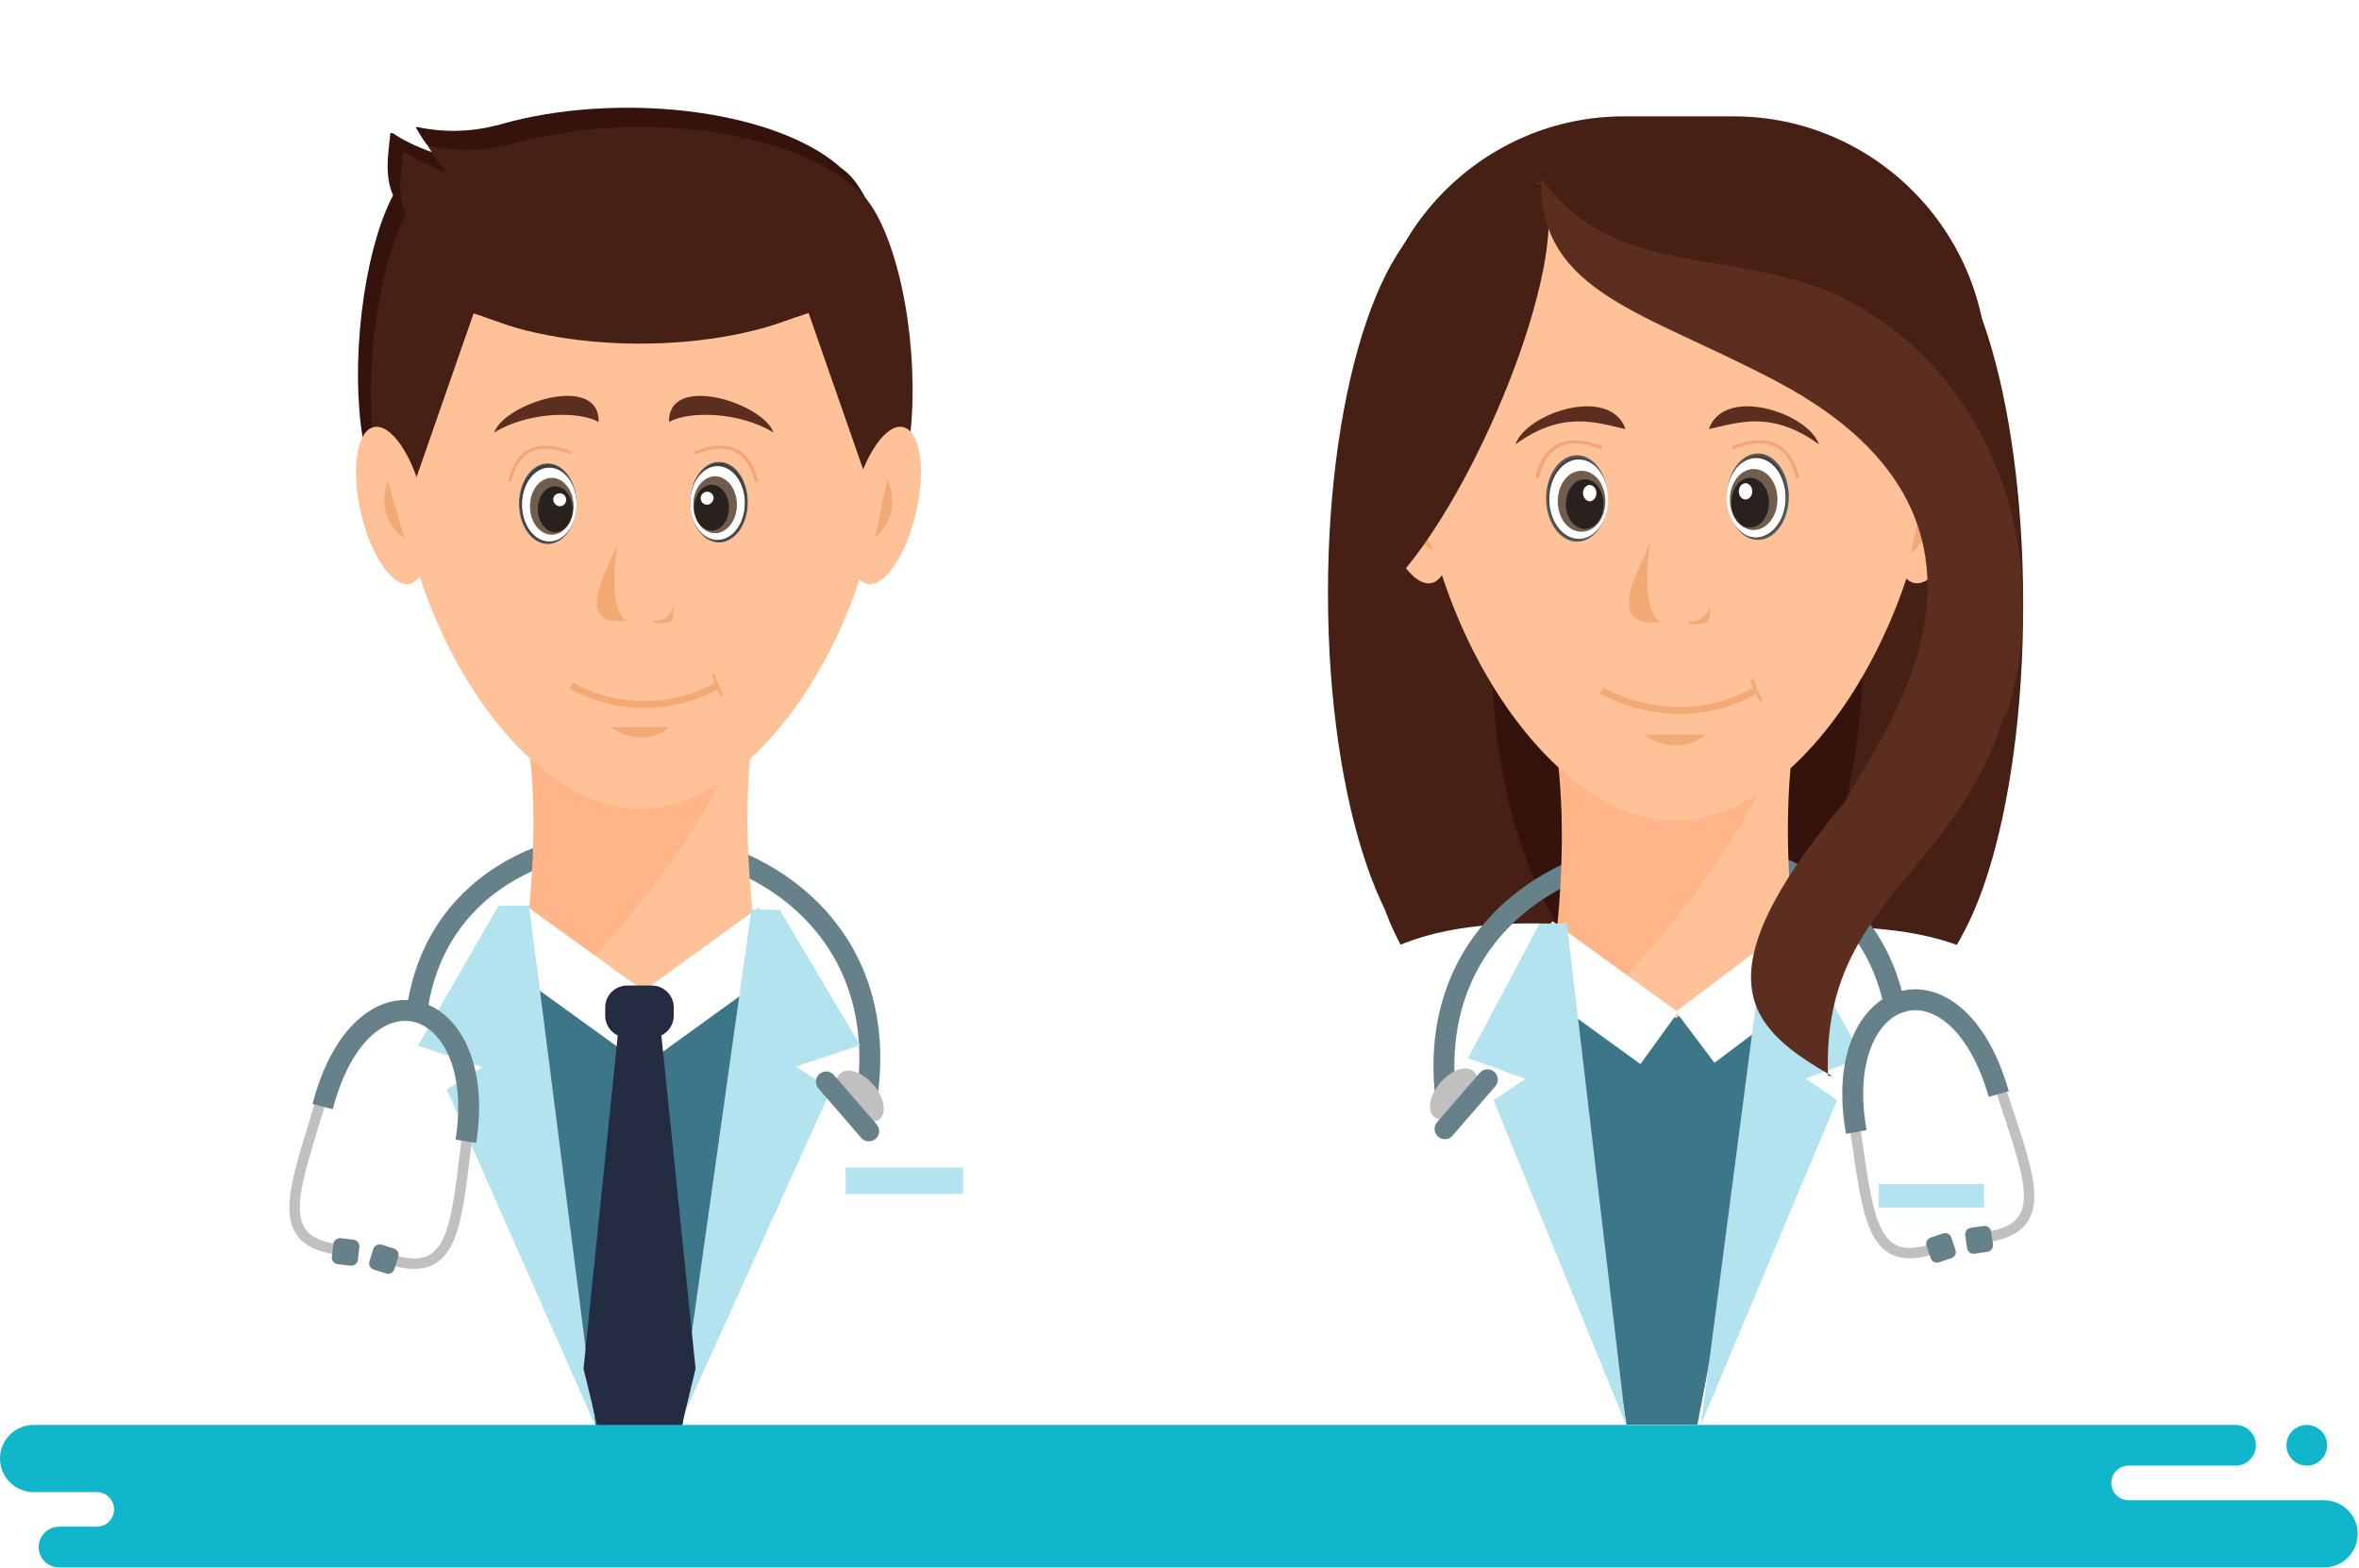 <svg width="677" height="450" viewBox="0 0 677 450" fill="none" xmlns="http://www.w3.org/2000/svg">
<g filter="url(#filter0_d)">
<path d="M180.057 93.121C217.841 93.121 248.472 79.197 248.472 62.021C248.472 44.845 217.841 30.921 180.057 30.921C142.272 30.921 111.642 44.845 111.642 62.021C111.642 79.197 142.272 93.121 180.057 93.121Z" fill="#34130C"/>
<path d="M149.031 47.676C134.198 48.729 118.145 42.153 112.759 38.233L112.035 38.16C111.344 46.021 108.416 57.368 120.81 64.205" fill="#34130C"/>
<path d="M133.34 97.216C135.621 70.493 130.745 48.255 122.448 47.547C114.151 46.84 105.575 67.929 103.294 94.653C101.013 121.376 105.889 143.613 114.186 144.321C122.483 145.029 131.059 123.939 133.34 97.216Z" fill="#34130C"/>
<path d="M245.744 144.179C254.667 143.418 260.047 121.106 257.763 94.344C255.478 67.582 246.393 46.504 237.471 47.265C228.549 48.026 223.168 70.338 225.453 97.101C227.737 123.863 236.822 144.941 245.744 144.179Z" fill="#34130C"/>
<path d="M142.547 35.968C135.071 37.916 127.241 38.077 119.691 36.438L119.276 36.502C121.649 40.289 124.035 46.014 133.107 47.55" fill="#34130C"/>
<path d="M205.709 261.725C220.192 261.725 268.469 254.064 284.883 287.991C303.245 312.982 309.021 363.505 314.815 409.47H57.64V408.409C63.433 362.444 69.209 311.922 87.572 286.931C103.986 253.004 152.263 260.665 166.746 260.665" fill="white"/>
<path d="M119.926 288.485C131.763 215.686 259.737 229.011 248.989 313.482" stroke="#66818A" stroke-width="6" stroke-miterlimit="10"/>
<path d="M216.003 211.19C210.867 248.49 220.551 292.937 221.882 292.937H146.677C148.008 292.937 157.692 248.49 152.556 211.19H215.843" fill="#FEC198"/>
<path d="M145.718 294.572C147.049 294.572 156.733 250.124 151.597 212.826C151.597 209.955 179.737 207.632 214.516 207.632C193.346 260.261 147.291 297.409 145.72 294.403L145.718 294.572Z" fill="#FFB587"/>
<path d="M113.311 122.446C113.311 175.881 148.661 232.196 183.763 232.196C218.865 232.196 254.065 175.881 254.065 122.446C254.065 69.01 220.836 49.279 185.732 49.279C150.628 49.279 113.311 69.01 113.311 122.446Z" fill="#FEC198"/>
<path d="M236.669 152.229L254.25 144.411L226.529 82.121L208.949 89.939L236.669 152.229Z" fill="#FEC198"/>
<path d="M163.855 129.966C161.792 129.249 149.499 123.762 146.27 138.222" stroke="#F5A574" stroke-width="0.9" stroke-miterlimit="10"/>
<path d="M156.406 149.834C158.092 149.834 159.458 148.346 159.458 146.51C159.458 144.673 158.092 143.185 156.406 143.185C154.721 143.185 153.354 144.673 153.354 146.51C153.354 148.346 154.721 149.834 156.406 149.834Z" fill="white"/>
<path d="M179.703 178.202C164.016 179.824 174.475 163.655 177.43 155.621C175.63 163.918 175.628 176.504 179.987 178.172" fill="#F2A973"/>
<path d="M187.677 178.81C193.241 178.81 193.241 178.81 193.241 174.138V173.496C193.115 174.85 192.46 176.099 191.418 176.974C190.377 177.848 189.033 178.278 187.677 178.168" fill="#F2A973"/>
<path d="M163.935 196.806C170.345 200.355 177.552 202.217 184.879 202.217C192.206 202.217 199.413 200.355 205.823 196.806" stroke="#F2A973" stroke-width="2" stroke-miterlimit="10"/>
<path d="M175.408 208.759C175.408 208.759 183.808 215.438 192.208 208.759H175.408Z" fill="#F2A973"/>
<path d="M204.725 193.578C204.964 195.076 206.922 199.568 207.451 199.478" stroke="#F2A973" stroke-width="0.9" stroke-miterlimit="10"/>
<path d="M199.491 129.966C201.554 129.249 213.847 123.762 217.076 138.22" stroke="#F5A574" stroke-width="0.9" stroke-miterlimit="10"/>
<path d="M170.933 409.47H195.858L215.902 263.934L217.89 260.473L182.375 296.239L149.899 260.473" fill="#3D7689"/>
<path d="M216.625 261.29L179.495 288.143L189.709 302.256L226.838 275.403L216.625 261.29Z" fill="white"/>
<path d="M215.672 261.056L223.762 261.152L246.839 299.977L228.348 306.154L238.574 312.606L194.725 409.47L215.664 261.06" fill="#B3E3EE"/>
<path d="M140.283 273.769L177.412 300.622L187.626 286.509L150.496 259.656L140.283 273.769Z" fill="white"/>
<path d="M151.918 259.923L143.017 260.019L119.951 300.125L138.434 306.294L128.212 312.737L170.933 409.47L151.926 260.594" fill="#B3E3EE"/>
<path fill-rule="evenodd" clip-rule="evenodd" d="M149.1 144.584C149.1 138.277 152.738 133.166 157.206 133.166C161.675 133.166 165.313 138.277 165.313 144.584C165.313 150.891 161.675 156.002 157.206 156.002C152.738 156.002 149.1 150.891 149.1 144.584Z" fill="#404040"/>
<path d="M149.1 144.584C149.1 138.277 152.738 133.166 157.206 133.166C161.675 133.166 165.313 138.277 165.313 144.584C165.313 150.891 161.675 156.002 157.206 156.002C152.738 156.002 149.1 150.891 149.1 144.584Z" stroke="#595959" stroke-width="0.288" stroke-miterlimit="8"/>
<path fill-rule="evenodd" clip-rule="evenodd" d="M149.953 144.828C149.953 139.052 153.39 134.379 157.634 134.379C161.878 134.379 165.313 139.058 165.313 144.828C165.313 150.598 161.876 155.275 157.634 155.275C153.392 155.275 149.953 150.596 149.953 144.828Z" fill="white"/>
<path d="M149.953 144.828C149.953 139.052 153.39 134.379 157.634 134.379C161.878 134.379 165.313 139.058 165.313 144.828C165.313 150.598 161.876 155.275 157.634 155.275C153.392 155.275 149.953 150.596 149.953 144.828Z" stroke="white" stroke-width="0.288" stroke-miterlimit="8"/>
<path fill-rule="evenodd" clip-rule="evenodd" d="M152.229 145.314C152.229 140.885 154.968 137.295 158.345 137.295C161.722 137.295 164.461 140.885 164.461 145.314C164.461 149.742 161.722 153.33 158.345 153.33C154.968 153.33 152.229 149.74 152.229 145.314Z" fill="#705D4D"/>
<path d="M152.229 145.314C152.229 140.885 154.968 137.295 158.345 137.295C161.722 137.295 164.461 140.885 164.461 145.314C164.461 149.742 161.722 153.33 158.345 153.33C154.968 153.33 152.229 149.74 152.229 145.314Z" stroke="#705D4D" stroke-width="0.288" stroke-miterlimit="8"/>
<path fill-rule="evenodd" clip-rule="evenodd" d="M154.503 146.163C154.503 142.607 156.669 139.726 159.34 139.726C162.01 139.726 164.176 142.607 164.176 146.163C164.176 149.719 162.01 152.6 159.34 152.6C156.669 152.6 154.503 149.719 154.503 146.163Z" fill="#29211D"/>
<path d="M154.503 146.163C154.503 142.607 156.669 139.726 159.34 139.726C162.01 139.726 164.176 142.607 164.176 146.163C164.176 149.719 162.01 152.6 159.34 152.6C156.669 152.6 154.503 149.719 154.503 146.163Z" stroke="#29211D" stroke-width="0.288" stroke-miterlimit="8"/>
<path fill-rule="evenodd" clip-rule="evenodd" d="M158.77 143.136C158.83 142.783 158.989 142.456 159.229 142.191C159.468 141.926 159.779 141.735 160.124 141.641C160.468 141.546 160.833 141.552 161.174 141.658C161.516 141.764 161.82 141.965 162.05 142.238C162.281 142.511 162.429 142.844 162.477 143.198C162.524 143.552 162.47 143.913 162.319 144.237C162.169 144.561 161.929 144.835 161.628 145.028C161.327 145.22 160.977 145.322 160.619 145.322C160.085 145.274 159.592 145.017 159.246 144.608C158.9 144.199 158.729 143.67 158.77 143.136Z" fill="white"/>
<path fill-rule="evenodd" clip-rule="evenodd" d="M214.466 144.148C214.466 137.841 210.827 132.728 206.359 132.728C201.89 132.728 198.25 137.841 198.25 144.148C198.25 150.454 201.888 155.565 206.359 155.565C210.83 155.565 214.466 150.452 214.466 144.148Z" fill="#404040"/>
<path d="M214.466 144.148C214.466 137.841 210.827 132.728 206.359 132.728C201.89 132.728 198.25 137.841 198.25 144.148C198.25 150.454 201.888 155.565 206.359 155.565C210.83 155.565 214.466 150.452 214.466 144.148Z" stroke="#595959" stroke-width="0.288" stroke-miterlimit="8"/>
<path fill-rule="evenodd" clip-rule="evenodd" d="M213.611 144.389C213.611 138.613 210.172 133.943 205.93 133.943C201.689 133.943 198.25 138.619 198.25 144.389C198.25 150.159 201.689 154.836 205.93 154.836C210.172 154.836 213.611 150.159 213.611 144.389Z" fill="white"/>
<path d="M213.611 144.389C213.611 138.613 210.172 133.943 205.93 133.943C201.689 133.943 198.25 138.619 198.25 144.389C198.25 150.159 201.689 154.836 205.93 154.836C210.172 154.836 213.611 150.159 213.611 144.389Z" stroke="white" stroke-width="0.288" stroke-miterlimit="8"/>
<path fill-rule="evenodd" clip-rule="evenodd" d="M211.337 144.875C211.337 140.449 208.598 136.859 205.221 136.859C201.844 136.859 199.104 140.449 199.104 144.875C199.104 149.301 201.844 152.893 205.221 152.893C208.598 152.893 211.337 149.304 211.337 144.875Z" fill="#705D4D"/>
<path d="M211.337 144.875C211.337 140.449 208.598 136.859 205.221 136.859C201.844 136.859 199.104 140.449 199.104 144.875C199.104 149.301 201.844 152.893 205.221 152.893C208.598 152.893 211.337 149.304 211.337 144.875Z" stroke="#705D4D" stroke-width="0.288" stroke-miterlimit="8"/>
<path fill-rule="evenodd" clip-rule="evenodd" d="M209.06 145.726C209.06 142.171 206.897 139.289 204.226 139.289C201.555 139.289 199.389 142.171 199.389 145.726C199.389 149.282 201.555 152.164 204.226 152.164C206.897 152.164 209.06 149.282 209.06 145.726Z" fill="#29211D"/>
<path d="M209.06 145.726C209.06 142.171 206.897 139.289 204.226 139.289C201.555 139.289 199.389 142.171 199.389 145.726C199.389 149.282 201.555 152.164 204.226 152.164C206.897 152.164 209.06 149.282 209.06 145.726Z" stroke="#29211D" stroke-width="0.288" stroke-miterlimit="8"/>
<path fill-rule="evenodd" clip-rule="evenodd" d="M204.795 142.699C204.735 142.347 204.576 142.019 204.337 141.754C204.097 141.489 203.786 141.298 203.441 141.204C203.097 141.11 202.732 141.116 202.391 141.222C202.05 141.328 201.746 141.529 201.515 141.802C201.284 142.075 201.136 142.408 201.089 142.762C201.041 143.116 201.095 143.476 201.246 143.8C201.396 144.124 201.636 144.399 201.937 144.591C202.239 144.783 202.589 144.886 202.946 144.886C203.48 144.837 203.973 144.581 204.319 144.172C204.665 143.762 204.836 143.233 204.795 142.699Z" fill="white"/>
<path d="M92.316 315.262C84.683 340.894 78.059 355.736 96.063 358.485" stroke="#C1C0BF" stroke-width="3" stroke-miterlimit="10"/>
<path d="M96.911 362.86L100.597 363.292C101.638 363.414 102.581 362.669 102.703 361.628L103.135 357.944C103.256 356.903 102.511 355.96 101.47 355.838L97.784 355.406C96.743 355.284 95.8 356.029 95.678 357.07L95.247 360.755C95.125 361.796 95.87 362.738 96.911 362.86Z" fill="#66818A"/>
<path d="M134.361 323.915C130.92 350.435 130.937 366.688 113.374 361.885" stroke="#C1C0BF" stroke-width="3" stroke-miterlimit="10"/>
<path d="M113.051 358.372L109.508 357.269C108.507 356.957 107.443 357.516 107.132 358.517L106.029 362.059C105.717 363.059 106.276 364.123 107.277 364.435L110.82 365.538C111.821 365.849 112.885 365.291 113.197 364.29L114.3 360.748C114.611 359.748 114.052 358.684 113.051 358.372Z" fill="#66818A"/>
<path d="M92.594 317.626C103.965 274.2 140.286 285.441 133.71 327.587" stroke="#66818A" stroke-width="6" stroke-miterlimit="10"/>
<path d="M252.471 321.205C254.584 319.38 253.759 314.964 250.629 311.341C247.498 307.719 243.247 306.262 241.134 308.087C239.02 309.912 239.845 314.328 242.976 317.951C246.106 321.573 250.357 323.03 252.471 321.205Z" fill="#C1C0BF"/>
<path d="M239.331 308.563C238.269 307.334 236.41 307.199 235.181 308.262C233.951 309.324 233.816 311.182 234.879 312.411L247.139 326.589C248.202 327.818 250.06 327.953 251.29 326.89C252.519 325.828 252.654 323.97 251.591 322.741L239.331 308.563Z" fill="#66818A"/>
<path d="M276.384 335.111H242.678V342.708H276.384V335.111Z" fill="#B3E3EE"/>
<path d="M184.798 291.755L178.378 286.561L167.463 392.852L171.476 409.47H184.798V291.755Z" fill="#242C41"/>
<path d="M182.288 291.755L188.708 286.561L199.622 392.852L195.61 409.47H182.288V291.755Z" fill="#242C41"/>
<path d="M187.055 282.882H179.989C176.507 282.882 173.684 285.704 173.684 289.185V291.515C173.684 294.996 176.507 297.817 179.989 297.817H187.055C190.537 297.817 193.36 294.996 193.36 291.515V289.185C193.36 285.704 190.537 282.882 187.055 282.882Z" fill="#242C41"/>
<path d="M183.675 98.632C221.46 98.632 252.09 84.708 252.09 67.532C252.09 50.356 221.46 36.432 183.675 36.432C145.891 36.432 115.26 50.356 115.26 67.532C115.26 84.708 145.891 98.632 183.675 98.632Z" fill="#461F15"/>
<path d="M152.657 53.187C137.824 54.24 121.771 47.663 116.384 43.744L115.661 43.673C114.97 51.532 112.042 62.879 124.435 69.716" fill="#461F15"/>
<path d="M136.958 102.727C139.24 76.004 134.363 53.766 126.066 53.059C117.769 52.351 109.193 73.44 106.912 100.164C104.631 126.887 109.507 149.124 117.804 149.832C126.101 150.54 134.677 129.45 136.958 102.727Z" fill="#461F15"/>
<path d="M249.362 149.69C258.284 148.929 263.665 126.617 261.38 99.855C259.096 73.093 250.011 52.015 241.089 52.776C232.166 53.537 226.786 75.85 229.07 102.612C231.355 129.374 240.44 150.452 249.362 149.69Z" fill="#461F15"/>
<path d="M146.166 41.479C138.689 43.427 130.859 43.588 123.309 41.949L122.894 42.013C125.267 45.8 127.654 51.525 136.726 53.061" fill="#461F15"/>
<path d="M239.118 156.46L253.539 151.434L232.052 89.82L217.632 94.845L239.118 156.46Z" fill="#FEC198"/>
<path d="M117.628 167.57C122.534 166.437 124.185 155.451 121.316 143.033C118.447 130.615 112.144 121.466 107.238 122.598C102.332 123.731 100.681 134.716 103.55 147.135C106.419 159.553 112.722 168.702 117.628 167.57Z" fill="#FEC198"/>
<path d="M262.884 147.134C265.754 134.716 264.102 123.73 259.196 122.598C254.29 121.465 247.988 130.614 245.118 143.032C242.249 155.451 243.9 166.436 248.806 167.569C253.712 168.702 260.015 159.553 262.884 147.134Z" fill="#FEC198"/>
<path d="M150.345 94.972L135.925 89.946L114.438 151.561L128.859 156.586L150.345 94.972Z" fill="#FEC198"/>
<path d="M171.804 121.125C166.165 117.916 151.578 118.117 141.808 124.165C144.802 115.65 172.136 106.986 171.804 121.125Z" fill="#5C2E1F"/>
<path d="M192.007 121.125C197.648 117.916 212.235 118.117 222.003 124.165C219.009 115.65 191.677 106.986 192.007 121.125Z" fill="#5C2E1F"/>
<path d="M254.656 137.659C254.656 137.659 259.452 147.258 251.176 154.087L254.656 137.659Z" fill="#F2A973"/>
<path d="M111.287 137.897C111.287 137.897 107.065 148.142 116.061 154.558L111.287 137.897Z" fill="#F2A973"/>
</g>
<g filter="url(#filter1_d)">
<path d="M497.589 309.557H465.978C426.034 309.557 393.306 276.829 393.306 236.884V106.073C393.306 66.129 426.034 33.4 465.978 33.4H497.589C537.533 33.4 570.261 66.129 570.261 106.073V236.986C570.261 276.829 537.533 309.557 497.589 309.557Z" fill="#461F15"/>
<path d="M419.122 280.793C440.117 280.793 457.136 231.282 457.136 170.208C457.136 109.134 440.117 59.623 419.122 59.623C398.128 59.623 381.109 109.134 381.109 170.208C381.109 231.282 398.128 280.793 419.122 280.793Z" fill="#461F15"/>
<path d="M545.867 282.826C565.065 282.826 580.628 233.907 580.628 173.562C580.628 113.218 565.065 64.299 545.867 64.299C526.669 64.299 511.106 113.218 511.106 173.562C511.106 233.907 526.669 282.826 545.867 282.826Z" fill="#461F15"/>
<path d="M481.355 289.962C510.763 289.962 534.603 243.804 534.603 186.866C534.603 129.927 510.763 83.769 481.355 83.769C451.947 83.769 428.107 129.927 428.107 186.866C428.107 243.804 451.947 289.962 481.355 289.962Z" fill="#34130C"/>
<path d="M503.586 266.804C518.832 266.804 569.652 259.435 586.931 292.069C606.242 316.071 612.341 364.706 618.439 408.92H347.669V407.867C353.768 363.653 359.866 315.018 379.178 291.016C396.457 258.382 447.277 265.751 462.523 265.751" fill="white"/>
<path d="M544.087 290.862C532.25 218.063 404.276 231.387 415.024 315.859" stroke="#66818A" stroke-width="6" stroke-miterlimit="10"/>
<path d="M578.392 344.216H542.818V352.246H578.392V344.216Z" fill="#FDFFFF"/>
<path d="M514.664 213.405C509.277 252.74 519.441 299.698 520.864 299.698H441.483C442.906 299.698 453.07 252.74 447.683 213.405H514.461" fill="#FEC198"/>
<path d="M440.467 301.426C441.89 301.426 452.054 254.468 446.667 215.133C446.667 212.084 476.346 209.644 513.038 209.644C490.677 265.242 442.093 304.475 440.467 301.222V301.426Z" fill="#FFB587"/>
<path d="M406.316 119.693C406.316 176.103 443.618 235.563 480.717 235.563C517.815 235.563 554.914 176.103 554.914 119.693C554.914 63.283 519.848 42.446 482.749 42.446C445.651 42.446 406.316 63.283 406.316 119.693Z" fill="#FEC198"/>
<path d="M410.878 167.333C416.074 166.133 417.828 154.52 414.797 141.394C411.766 128.268 405.097 118.599 399.901 119.799C394.705 120.999 392.95 132.613 395.982 145.739C399.013 158.865 405.682 168.533 410.878 167.333Z" fill="#FEC198"/>
<path d="M564.159 145.724C567.19 132.598 565.435 120.984 560.24 119.784C555.044 118.584 548.375 128.253 545.343 141.379C542.312 154.505 544.067 166.118 549.262 167.318C554.458 168.518 561.127 158.85 564.159 145.724Z" fill="#FEC198"/>
<path d="M453.291 83.246L434.717 74.983L405.465 140.734L424.038 148.997L453.291 83.246Z" fill="#FEC198"/>
<path d="M536.458 151.163L555.032 142.899L525.779 77.148L507.206 85.412L536.458 151.163Z" fill="#FEC198"/>
<path d="M466.515 123.165C458.099 121.316 448.5 117.673 434.905 127.55C438.056 118.504 462.064 110.553 466.515 123.165Z" fill="#5C2E1F"/>
<path d="M490.418 123.165C498.835 121.316 508.433 117.673 522.029 127.55C518.878 118.504 494.869 110.553 490.418 123.165Z" fill="#5C2E1F"/>
<path d="M459.677 128.488C457.542 127.777 444.532 121.983 441.077 137.229" stroke="#F5A574" stroke-miterlimit="10"/>
<path d="M451.75 148.66C453.546 148.66 455.002 147.068 455.002 145.103C455.002 143.138 453.546 141.546 451.75 141.546C449.953 141.546 448.497 143.138 448.497 145.103C448.497 147.068 449.953 148.66 451.75 148.66Z" fill="white"/>
<path d="M476.346 178.543C459.778 180.271 470.857 163.195 473.906 154.657C471.975 163.398 471.975 176.713 476.651 178.441" fill="#F2A973"/>
<path d="M484.782 179.152C490.677 179.152 490.677 179.152 490.677 174.172V173.461C490.677 176.205 488.035 178.441 484.782 178.441" fill="#F2A973"/>
<path d="M459.677 198.159C459.677 198.159 480.615 211.169 503.89 198.159" stroke="#F2A973" stroke-width="2" stroke-miterlimit="10"/>
<path d="M471.772 210.864C471.772 210.864 480.614 217.877 489.457 210.864H471.772Z" fill="#F2A973"/>
<path d="M502.773 194.805C502.976 196.33 505.11 201.107 505.619 201.005" stroke="#F2A973" stroke-miterlimit="10"/>
<path d="M497.284 128.488C499.418 127.777 512.428 121.983 515.884 137.229" stroke="#F5A574" stroke-miterlimit="10"/>
<path d="M466.771 408.92H487.131L514.108 267.784L514.21 265.038L481.023 292.293L443.968 265.038" fill="#3D7689"/>
<path d="M516.869 263.332L480.963 290.364L492.029 305.062L527.934 278.029L516.869 263.332Z" fill="white"/>
<path d="M434.744 279.328L470.782 305.423L481.572 290.522L445.533 264.427L434.744 279.328Z" fill="white"/>
<path d="M567.265 100.101C573.344 86.438 550.266 62.902 515.719 47.532C481.172 32.162 448.239 30.779 442.16 44.443C436.081 58.106 459.159 81.642 493.706 97.012C528.252 112.381 561.186 113.765 567.265 100.101Z" fill="#461F15"/>
<path fill-rule="evenodd" clip-rule="evenodd" d="M444.024 143.07C444.024 136.362 447.886 130.975 452.562 130.975C457.237 130.975 461.099 136.362 461.099 143.07C461.099 149.778 457.237 155.165 452.562 155.165C447.886 155.165 444.024 149.677 444.024 143.07Z" fill="#404040"/>
<path d="M444.024 143.07C444.024 136.362 447.886 130.975 452.562 130.975C457.237 130.975 461.099 136.362 461.099 143.07C461.099 149.778 457.237 155.165 452.562 155.165C447.886 155.165 444.024 149.677 444.024 143.07Z" stroke="#595959" stroke-width="0.639" stroke-miterlimit="8"/>
<path fill-rule="evenodd" clip-rule="evenodd" d="M444.939 143.274C444.939 137.175 448.598 132.195 453.07 132.195C457.542 132.195 461.201 137.175 461.201 143.274C461.201 149.372 457.542 154.352 453.07 154.352C448.598 154.352 444.939 149.372 444.939 143.274Z" fill="white"/>
<path d="M444.939 143.274C444.939 137.175 448.598 132.195 453.07 132.195C457.542 132.195 461.201 137.175 461.201 143.274C461.201 149.372 457.542 154.352 453.07 154.352C448.598 154.352 444.939 149.372 444.939 143.274Z" stroke="white" stroke-width="0.639" stroke-miterlimit="8"/>
<path fill-rule="evenodd" clip-rule="evenodd" d="M447.378 143.883C447.378 139.208 450.224 135.447 453.883 135.447C457.542 135.447 460.388 139.208 460.388 143.883C460.388 148.559 457.542 152.319 453.883 152.319C450.224 152.319 447.378 148.559 447.378 143.883Z" fill="#705D4D"/>
<path d="M447.378 143.883C447.378 139.208 450.224 135.447 453.883 135.447C457.542 135.447 460.388 139.208 460.388 143.883C460.388 148.559 457.542 152.319 453.883 152.319C450.224 152.319 447.378 148.559 447.378 143.883Z" stroke="#705D4D" stroke-width="0.639" stroke-miterlimit="8"/>
<path fill-rule="evenodd" clip-rule="evenodd" d="M449.716 144.696C449.716 140.936 451.952 137.886 454.798 137.886C457.644 137.886 459.88 140.936 459.88 144.696C459.88 148.457 457.644 151.506 454.798 151.506C452.054 151.506 449.716 148.457 449.716 144.696Z" fill="#29211D"/>
<path d="M449.716 144.696C449.716 140.936 451.952 137.886 454.798 137.886C457.644 137.886 459.88 140.936 459.88 144.696C459.88 148.457 457.644 151.506 454.798 151.506C452.054 151.506 449.716 148.457 449.716 144.696Z" stroke="#29211D" stroke-width="0.639" stroke-miterlimit="8"/>
<path fill-rule="evenodd" clip-rule="evenodd" d="M454.29 141.546C454.29 140.224 455.204 139.208 456.221 139.208C457.237 139.208 458.152 140.224 458.152 141.546C458.152 142.867 457.237 143.883 456.221 143.883C455.204 143.883 454.29 142.765 454.29 141.546Z" fill="white"/>
<path fill-rule="evenodd" clip-rule="evenodd" d="M513.038 142.562C513.038 135.854 509.176 130.467 504.5 130.467C499.825 130.467 495.963 135.854 495.963 142.562C495.963 149.27 499.825 154.657 504.5 154.657C509.176 154.657 513.038 149.27 513.038 142.562Z" fill="#404040"/>
<path d="M513.038 142.562C513.038 135.854 509.176 130.467 504.5 130.467C499.825 130.467 495.963 135.854 495.963 142.562C495.963 149.27 499.825 154.657 504.5 154.657C509.176 154.657 513.038 149.27 513.038 142.562Z" stroke="#595959" stroke-width="0.639" stroke-miterlimit="8"/>
<path fill-rule="evenodd" clip-rule="evenodd" d="M512.123 142.867C512.123 136.768 508.464 131.788 503.992 131.788C499.52 131.788 495.861 136.768 495.861 142.867C495.861 148.965 499.52 153.946 503.992 153.946C508.464 153.844 512.123 148.965 512.123 142.867Z" fill="white"/>
<path d="M512.123 142.867C512.123 136.768 508.464 131.788 503.992 131.788C499.52 131.788 495.861 136.768 495.861 142.867C495.861 148.965 499.52 153.946 503.992 153.946C508.464 153.844 512.123 148.965 512.123 142.867Z" stroke="white" stroke-width="0.639" stroke-miterlimit="8"/>
<path fill-rule="evenodd" clip-rule="evenodd" d="M509.785 143.375C509.785 138.7 506.939 134.939 503.28 134.939C499.723 134.939 496.775 138.7 496.775 143.375C496.775 148.05 499.621 151.811 503.28 151.811C506.838 151.811 509.785 148.05 509.785 143.375Z" fill="#705D4D"/>
<path d="M509.785 143.375C509.785 138.7 506.939 134.939 503.28 134.939C499.723 134.939 496.775 138.7 496.775 143.375C496.775 148.05 499.621 151.811 503.28 151.811C506.838 151.811 509.785 148.05 509.785 143.375Z" stroke="#705D4D" stroke-width="0.639" stroke-miterlimit="8"/>
<path fill-rule="evenodd" clip-rule="evenodd" d="M507.345 144.29C507.345 140.529 505.109 137.48 502.263 137.48C499.417 137.48 497.181 140.529 497.181 144.29C497.181 148.05 499.417 151.1 502.263 151.1C505.008 151.1 507.345 148.05 507.345 144.29Z" fill="#29211D"/>
<path d="M507.345 144.29C507.345 140.529 505.109 137.48 502.263 137.48C499.417 137.48 497.181 140.529 497.181 144.29C497.181 148.05 499.417 151.1 502.263 151.1C505.008 151.1 507.345 148.05 507.345 144.29Z" stroke="#29211D" stroke-width="0.639" stroke-miterlimit="8"/>
<path fill-rule="evenodd" clip-rule="evenodd" d="M502.873 141.037C502.873 139.716 501.959 138.7 500.942 138.7C499.926 138.7 499.011 139.716 499.011 141.037C499.011 142.359 499.926 143.375 500.942 143.375C501.959 143.375 502.873 142.359 502.873 141.037Z" fill="white"/>
<path d="M403.876 141.952C403.876 141.952 401.132 152.929 411.296 158.011L403.876 141.952Z" fill="#F2A973"/>
<path d="M428.653 120.164C443.736 86.261 448.937 55.652 440.269 51.795C431.601 47.939 412.347 72.296 397.264 106.199C382.18 140.102 376.98 170.711 385.648 174.568C394.316 178.424 413.57 154.067 428.653 120.164Z" fill="#461F15"/>
<path d="M552.068 141.444C552.068 141.444 557.15 151.608 548.409 158.824L552.068 141.444Z" fill="#F2A973"/>
<path d="M506.823 266.171L514.034 266.263L534.603 303.606L518.121 309.547L527.236 315.753L488.153 408.92L506.816 266.174" fill="#B3E3EE"/>
<path d="M569.374 339.811H539.134V346.627H569.374V339.811Z" fill="#B3E3EE"/>
<path d="M449.724 265.038L441.812 265.13L421.31 303.717L437.738 309.652L428.653 315.851L466.627 408.92L449.732 265.683" fill="#B3E3EE"/>
<path d="M442.267 51.696C441.86 84.322 472.291 89.463 510.351 109.732C588.41 151.303 537.387 214.015 529.662 229.871C486.059 281.911 502.772 295.531 525.845 308.947L524.625 308.744C522.694 259.143 560.809 251.825 575.445 204.969V206.189C588.354 168.785 578.291 110.82 528.691 85.309C495.516 70.174 464.003 80.663 442.658 51.492" fill="#5C2E1F"/>
<path d="M573.837 311.646C582.052 337.097 589.011 351.784 571.074 354.942" stroke="#C1C0BF" stroke-width="3" stroke-miterlimit="10"/>
<path d="M570.326 359.336L566.651 359.852C565.613 359.997 564.653 359.274 564.508 358.236L563.993 354.562C563.847 353.525 564.571 352.565 565.609 352.419L569.284 351.904C570.322 351.758 571.282 352.482 571.427 353.52L571.942 357.193C572.088 358.231 571.364 359.191 570.326 359.336Z" fill="#66818A"/>
<path d="M532 321.253C536.044 347.688 536.396 363.937 553.846 358.735" stroke="#C1C0BF" stroke-width="3" stroke-miterlimit="10"/>
<path d="M554.088 355.216L557.605 354.033C558.599 353.699 559.675 354.233 560.01 355.226L561.193 358.742C561.527 359.735 560.993 360.812 559.999 361.146L556.482 362.329C555.488 362.664 554.412 362.129 554.077 361.136L552.894 357.62C552.56 356.627 553.094 355.551 554.088 355.216Z" fill="#66818A"/>
<path d="M573.613 314.016C561.257 270.859 525.201 282.924 532.734 324.909" stroke="#66818A" stroke-width="6" stroke-miterlimit="10"/>
<path d="M411.542 320.582C409.428 318.757 410.253 314.341 413.383 310.718C416.514 307.096 420.765 305.639 422.879 307.464C424.992 309.289 424.167 313.705 421.037 317.328C417.906 320.95 413.655 322.407 411.542 320.582Z" fill="#C1C0BF"/>
<path d="M424.681 307.94C425.744 306.711 427.602 306.576 428.832 307.639C430.061 308.701 430.197 310.559 429.134 311.788L416.874 325.966C415.811 327.195 413.953 327.33 412.723 326.267C411.494 325.205 411.359 323.347 412.421 322.118L424.681 307.94Z" fill="#66818A"/>
</g>
<circle cx="662.02" cy="414.843" r="5.843" fill="#12B6CB"/>
<path fill-rule="evenodd" clip-rule="evenodd" d="M9.641 409C4.316 409 0 413.316 0 418.641C0 423.966 4.316 428.282 9.641 428.282H23.957L27.755 428.282C30.498 428.282 32.721 430.506 32.721 433.249C32.721 435.992 30.498 438.215 27.755 438.215H23.957V438.215H16.945C13.718 438.215 11.102 440.831 11.102 444.059C11.102 447.286 13.718 449.902 16.945 449.902H61.937L61.966 449.902H666.987C672.311 449.902 676.628 445.585 676.628 440.26C676.628 434.936 672.311 430.619 666.987 430.619H651.233C651.225 430.619 651.218 430.619 651.211 430.619H610.893C608.15 430.619 605.927 428.396 605.927 425.653C605.927 422.91 608.15 420.686 610.893 420.686L622.287 420.686H641.569C644.796 420.686 647.412 418.07 647.412 414.843C647.412 411.616 644.796 409 641.569 409H63.397H9.933H9.641Z" fill="#12B6CB"/>
<defs>
<filter id="filter0_d" x="27.64" y="0.921" width="317.174" height="438.549" filterUnits="userSpaceOnUse" color-interpolation-filters="sRGB">
<feFlood flood-opacity="0" result="BackgroundImageFix"/>
<feColorMatrix in="SourceAlpha" type="matrix" values="0 0 0 0 0 0 0 0 0 0 0 0 0 0 0 0 0 0 127 0"/>
<feOffset/>
<feGaussianBlur stdDeviation="15"/>
<feColorMatrix type="matrix" values="0 0 0 0 0 0 0 0 0 0 0 0 0 0 0 0 0 0 0.15 0"/>
<feBlend mode="normal" in2="BackgroundImageFix" result="effect1_dropShadow"/>
<feBlend mode="normal" in="SourceGraphic" in2="effect1_dropShadow" result="shape"/>
</filter>
<filter id="filter1_d" x="317.669" y="3.4" width="330.77" height="435.519" filterUnits="userSpaceOnUse" color-interpolation-filters="sRGB">
<feFlood flood-opacity="0" result="BackgroundImageFix"/>
<feColorMatrix in="SourceAlpha" type="matrix" values="0 0 0 0 0 0 0 0 0 0 0 0 0 0 0 0 0 0 127 0"/>
<feOffset/>
<feGaussianBlur stdDeviation="15"/>
<feColorMatrix type="matrix" values="0 0 0 0 0 0 0 0 0 0 0 0 0 0 0 0 0 0 0.15 0"/>
<feBlend mode="normal" in2="BackgroundImageFix" result="effect1_dropShadow"/>
<feBlend mode="normal" in="SourceGraphic" in2="effect1_dropShadow" result="shape"/>
</filter>
</defs>
</svg>
